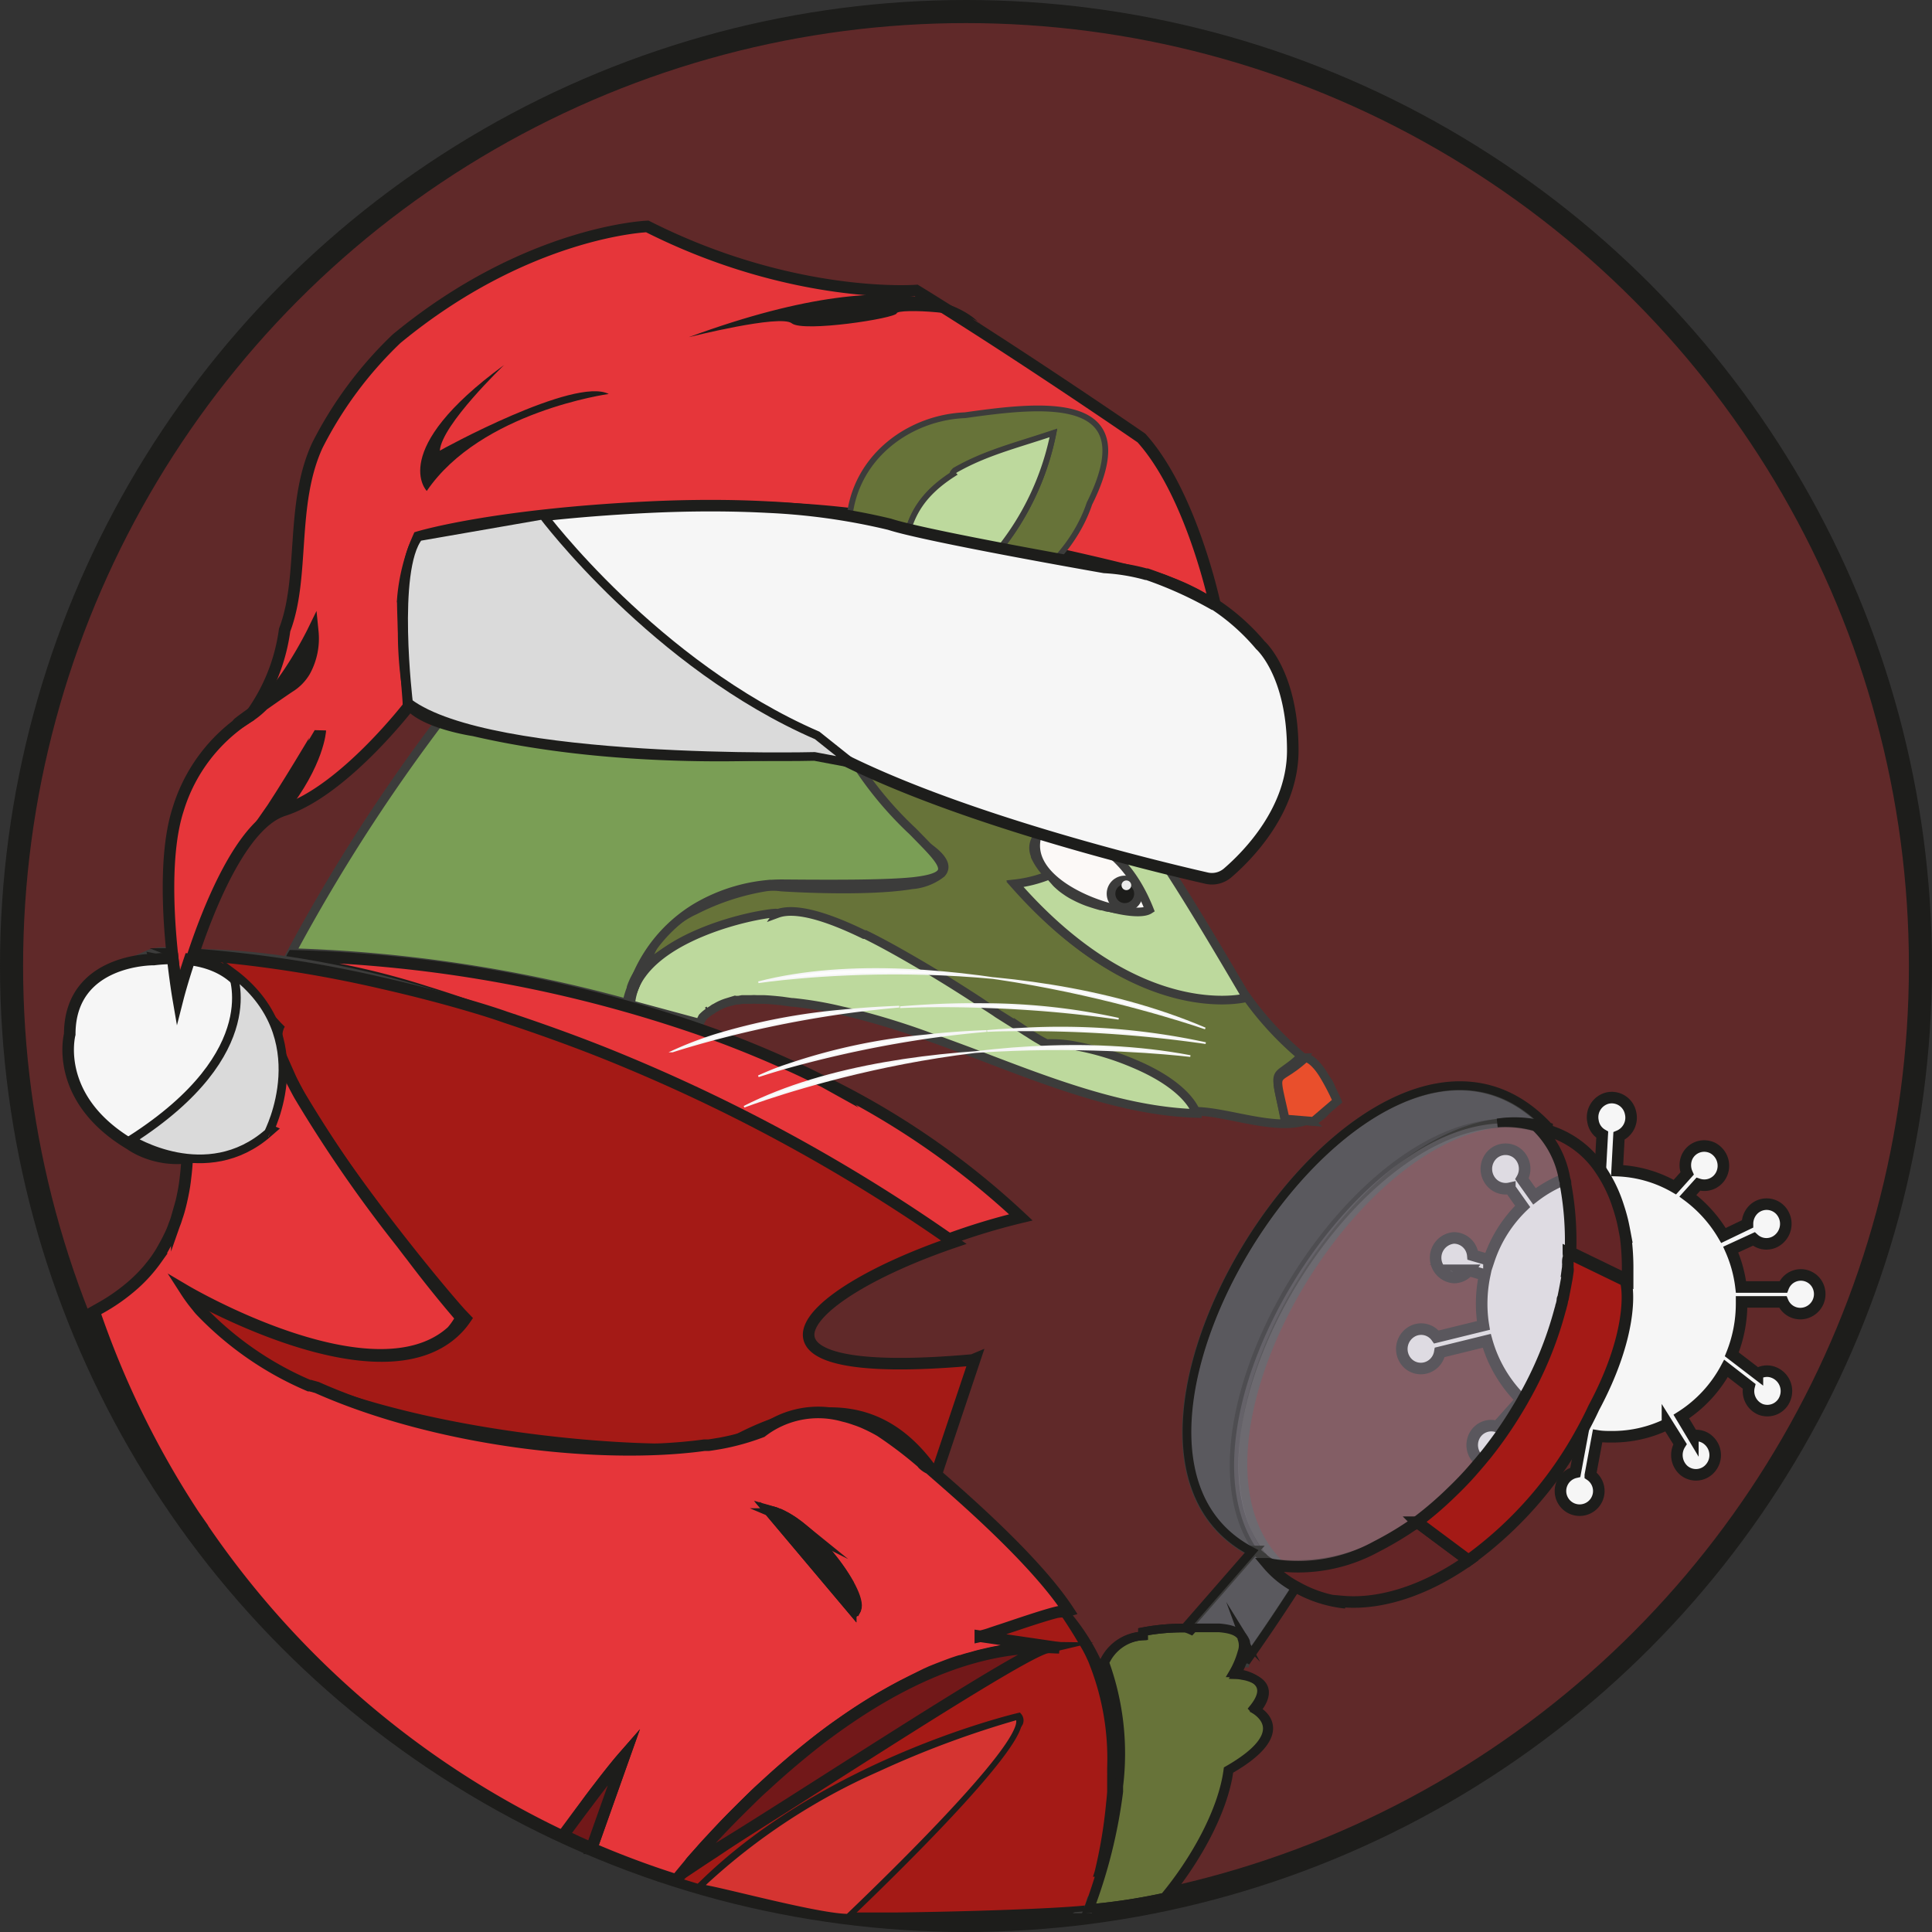 <svg id="Layer_1" data-name="Layer 1" xmlns="http://www.w3.org/2000/svg" viewBox="0 0 167.32 167.32"><rect x="0" y="0" width="167.32" height="167.32" fill="#333333" stroke="none"/><defs><style>.cls-1{fill:#602929;stroke-width:2px;}.cls-1,.cls-14,.cls-15,.cls-16,.cls-17,.cls-18,.cls-19,.cls-2,.cls-20,.cls-26,.cls-5,.cls-6{stroke:#1d1d1b;}.cls-1,.cls-10,.cls-11,.cls-12,.cls-13,.cls-14,.cls-15,.cls-16,.cls-17,.cls-18,.cls-19,.cls-2,.cls-20,.cls-21,.cls-26,.cls-27,.cls-28,.cls-3,.cls-4,.cls-5,.cls-6,.cls-7,.cls-8,.cls-9{stroke-miterlimit:10;}.cls-2{fill:#f6f6f6;}.cls-3{fill:#5a595e;}.cls-10,.cls-11,.cls-12,.cls-13,.cls-27,.cls-28,.cls-3,.cls-4,.cls-7,.cls-8,.cls-9{stroke:#3c3c3b;}.cls-10,.cls-11,.cls-12,.cls-13,.cls-16,.cls-18,.cls-26,.cls-3,.cls-4,.cls-7,.cls-8,.cls-9{stroke-width:0.75px;}.cls-4{fill:#b8b1c4;opacity:0.39;}.cls-5{fill:#632526;}.cls-15,.cls-6{fill:#a41a16;}.cls-16,.cls-22,.cls-7{fill:none;}.cls-18,.cls-27,.cls-8{fill:#677339;}.cls-28,.cls-9{fill:#bdd99d;}.cls-10{fill:#e94f2c;}.cls-11{fill:#fcf9f7;}.cls-12{fill:#7a9e55;}.cls-13,.cls-20,.cls-25{fill:#1d1d1b;}.cls-14{fill:#e6363a;}.cls-15,.cls-17,.cls-27,.cls-28{stroke-width:0.5px;}.cls-17{fill:#d53431;}.cls-19{fill:#721819;}.cls-21{fill:#fdfdfd;stroke:#f6f6f6;stroke-width:0.15px;}.cls-23{fill:#ededed;}.cls-24{fill:#b6b8c8;}.cls-26{fill:#dadada;}</style></defs><circle class="cls-1" cx="83.66" cy="83.66" r="82.66"/><path class="cls-2" d="M169.44,113.69a1.64,1.64,0,0,1-2-.94l-3.57,0v.12a11.75,11.75,0,0,1-.85,4.42l2.22,1.7a1.56,1.56,0,0,1,1.41-.13,1.73,1.73,0,0,1,1,2.2,1.64,1.64,0,0,1-2.13,1,1.71,1.71,0,0,1-1-2l-2-1.55a11.24,11.24,0,0,1-3.87,4.17l1,1.67a1.57,1.57,0,0,1,1.36.39,1.72,1.72,0,0,1,.16,2.4,1.63,1.63,0,0,1-2.34.17,1.77,1.77,0,0,1-.29-2.24l-1.09-1.74a10.83,10.83,0,0,1-4.78,1.1c-.43,0-.85,0-1.27-.07l-.63,3.39a1.66,1.66,0,1,1-1.3-.24l.63-3.39-.12,0a10.9,10.9,0,0,1-4.17-2.07l-2.12,2.37a1.77,1.77,0,0,1,0,1.46,1.64,1.64,0,0,1-2.22.77.41.41,0,0,1-.11-.07s0,0-.06,0a1.73,1.73,0,0,1-.59-2.18,1.64,1.64,0,0,1,2-.85l2.09-2.34a11.51,11.51,0,0,1-3-5.09l-4.07,1a1.69,1.69,0,0,1-.82,1.18,1.63,1.63,0,0,1-2.26-.65,1.74,1.74,0,0,1,.65-2.32,1.62,1.62,0,0,1,2.14.46l4.07-1a11.42,11.42,0,0,1-.15-1.87,12,12,0,0,1,.26-2.5l-1.38-.41a1.63,1.63,0,0,1-1.28.63,1.72,1.72,0,0,1,0-3.43,1.65,1.65,0,0,1,1.63,1.5l1.4.41a11.47,11.47,0,0,1,2.92-4.64l-1.11-1.57a1.65,1.65,0,0,1-1.39-.32,1.75,1.75,0,0,1-.3-2.4,1.64,1.64,0,0,1,2.33-.31,1.73,1.73,0,0,1,.41,2.21l1.08,1.52a10.94,10.94,0,0,1,2.55-1.46h0a10.45,10.45,0,0,1,3.15-.76h0l.17-3.12h0A1.64,1.64,0,0,1,151,97.1a1.71,1.71,0,0,1,1.25-2,1.66,1.66,0,0,1,2,1.28,1.72,1.72,0,0,1-1,2l-.16,3a10.75,10.75,0,0,1,5,1.43l1.06-1.18h0a1.77,1.77,0,0,1,0-1.44,1.64,1.64,0,0,1,2.23-.76,1.74,1.74,0,0,1,.74,2.29,1.64,1.64,0,0,1-2,.84l-.9,1A11.55,11.55,0,0,1,162.3,107l2.08-1a1.75,1.75,0,0,1,.59-1.32,1.64,1.64,0,0,1,2.34.21,1.75,1.75,0,0,1-.2,2.41,1.62,1.62,0,0,1-2.18,0l-2,.92a11.35,11.35,0,0,1,.89,3.24l3.66,0a1.63,1.63,0,0,1,3.1.18A1.69,1.69,0,0,1,169.44,113.69Z" transform="translate(-13.04)"/><path class="cls-3" d="M147.1,97.62a9.91,9.91,0,0,0-4.43-.34c-13.63,1.78-28.45,28.09-19,38-.42-.12-.82-.27-1.2-.42h0l-.08,0a8.53,8.53,0,0,1-1-.46c-17.62-9.16,10.62-53,25.71-36.77Z" transform="translate(-13.04)"/><path class="cls-4" d="M149,108.45c0,.14,0,.28,0,.42s0,.28-.05.42h0c0,.09,0,.18,0,.27a.41.41,0,0,1,0,.11v0a33.67,33.67,0,0,1-3.5,10.66c-.06.1-.11.21-.16.3s-.17.33-.25.48-.18.31-.26.46l-.24.4c-.22.38-.45.75-.68,1.12a33.22,33.22,0,0,1-2.5,3.47,28.68,28.68,0,0,1-5.51,5.24,21.41,21.41,0,0,1-3.57,2.08,16.33,16.33,0,0,1-9,1.5,3.13,3.13,0,0,1-.42,0,6,6,0,0,1-.46-.54s-.07-.06-.07-.1h0c-8.42-10.58,6.86-36.71,20.43-37.44a9.6,9.6,0,0,1,3.6.43,12,12,0,0,1,2.22,4.41l.09.32a.5.5,0,0,1,0,.12A19.12,19.12,0,0,1,149,108.45Z" transform="translate(-13.04)"/><path class="cls-3" d="M125.83,136.59c-.17.27-.35.56-.54.84-1.13,1.74-2.51,3.85-4.41,6.52,0,0,0,.05,0,.08a4.58,4.58,0,0,0,0-1.75.06.06,0,0,0,0-.05.47.47,0,0,0-.06-.15l0-.1a.05.05,0,0,0,0,0l0,0c-.36-.7-1.14-.84-2-.84h-.37c-.63,0-1.31.08-1.93.05a4.07,4.07,0,0,1-.61-.07h-.17l5.78-6.63,0,0,.22-.25a5.85,5.85,0,0,0,.65.6h0c.06,0,.1.09.15.13h0a6.69,6.69,0,0,0,.78.54l.1.07a0,0,0,0,0,0,0A11,11,0,0,0,125.83,136.59Z" transform="translate(-13.04)"/><path class="cls-5" d="M129.31,138.7a1.69,1.69,0,0,0,.27.11,10.93,10.93,0,0,1-4.29-1.38,8.26,8.26,0,0,1-2.48-2c.16,0,.34.06.5.09a14.07,14.07,0,0,0,8.91-1.57,28.75,28.75,0,0,0,3.51-2.12l.06,0,4.43,3.3C136.61,137.67,132.69,139,129.31,138.7Z" transform="translate(-13.04)"/><path class="cls-6" d="M151.07,121.92c-.34.74-.72,1.47-1.13,2.21a33.6,33.6,0,0,1-9.72,11l-4.43-3.3-.06,0a30.1,30.1,0,0,0,3-2.57c.68-.65,1.36-1.35,2-2.1l.49-.57.57-.69a35.76,35.76,0,0,0,2.67-3.86l.24-.4c.08-.15.18-.3.26-.46a32.24,32.24,0,0,0,3.2-7.78,1.34,1.34,0,0,0,.07-.27,2.58,2.58,0,0,0,.12-.5c0-.08,0-.15.06-.22.09-.46.19-.94.27-1.4.06-.29.1-.58.14-.86s0-.28,0-.41v0a.41.41,0,0,0,0-.11,1.26,1.26,0,0,0,0-.27h0c0-.14,0-.28.05-.42s0-.28,0-.42l4.95,2.4a.06.06,0,0,0,0,0C154.09,111.69,154.44,115.63,151.07,121.92Z" transform="translate(-13.04)"/><path class="cls-5" d="M154,110.06v.06c0,.46,0,.73,0,.73l-4.95-2.4a26.69,26.69,0,0,0-.43-5.89.5.5,0,0,0,0-.12c0-.11-.05-.21-.08-.32a8.35,8.35,0,0,0-2.23-4.41h0a8.34,8.34,0,0,1,5.39,3.66,12.22,12.22,0,0,1,1.49,3.11c.13.39.24.77.34,1.17s.21,1,.3,1.48A21.08,21.08,0,0,1,154,110.06Z" transform="translate(-13.04)"/><path class="cls-7" d="M68.83,83.61c-.13.28-.26.54-.37.79-.41.9-.71,1.65-1,2.56l-.16,0a8.09,8.09,0,0,1,.4-1.38.09.09,0,0,1,0-.07A5.28,5.28,0,0,1,68.83,83.61Z" transform="translate(-13.04)"/><path class="cls-7" d="M74.13,87.67a1.58,1.58,0,0,0-.15.12,3.54,3.54,0,0,0-.42.35A1.36,1.36,0,0,1,74.13,87.67Z" transform="translate(-13.04)"/><path class="cls-7" d="M81.42,86.89h0Z" transform="translate(-13.04)"/><path class="cls-7" d="M117.51,80.79c-1.88-3.13-2.33-3.65-3.67-5.82l-.72-.2-.08,0-1.89-.57-1.32-.42-.69-.23a1.45,1.45,0,0,1,.21.22h0a10,10,0,0,1,.85,1c.2.26.39.52.56.79a.47.47,0,0,1,.09.12l0,0,.26.43a30.36,30.36,0,0,1,1.44,2.69s0,0,0,0l-.06,0h-.09s0,0,0,0h0a8,8,0,0,1-1.8,0c-.32,0-.66-.08-1-.15l-.44-.09-.08,0c-.19,0-.4-.08-.6-.13-.37-.1-.75-.22-1.13-.35a9.13,9.13,0,0,1-1.11-.49,5.84,5.84,0,0,1-.8-.48,4.93,4.93,0,0,1-.63-.5,2.5,2.5,0,0,1-.32-.33l0,0a3.9,3.9,0,0,1-.4-.51l-.11,0a11.24,11.24,0,0,1-2.94.74C111.79,88.93,121,86.4,121,86.4,120.52,85.66,119.51,84,117.51,80.79ZM127.34,93l0,0-1.54-1.4a10.05,10.05,0,0,1-.75.68l-.39.3-.45.33c-.73.55-.54.71.1,4l2.24.2a2.79,2.79,0,0,0,1.77-1.69.64.64,0,0,0,.06-.18h0A2.2,2.2,0,0,0,127.34,93Z" transform="translate(-13.04)"/><path class="cls-8" d="M126.51,96.92c-2.77,1.24-7.35-.78-10.21-.67,0-.12-.64-2.2-5.26-4.08a25.28,25.28,0,0,0-4.89-1.46,11.39,11.39,0,0,0-2.67-.23h0L102,89.63l-.31-.19-.29-.17-.23-.14-.31-.19c-.52-.31-1-.65-1.58-1-.22-.15-.46-.3-.7-.44l-.37-.24h0L97.73,87h0c-1.28-.82-2.59-1.67-3.93-2.47h0l-.44-.28h0a44,44,0,0,0-5.55-2.84l-.1,0a19.79,19.79,0,0,0-8.83-1.68,18.1,18.1,0,0,0-10,4,4.77,4.77,0,0,1,.37-1.18,8.59,8.59,0,0,1,4-3.73l0,0a20.8,20.8,0,0,1,6.08-2h0a4.85,4.85,0,0,1,1.38,0s7.15.49,11.29-.19h0a4.74,4.74,0,0,0,2.58-1c.52-.57.2-1.37-1.5-2.49-.36-.24-.72-.5-1.06-.77a23,23,0,0,1-6.77-9h0c-.07-.14-.13-.29-.19-.44,3.17,1.51,7.21,3.56,11.13,5.46l.62.3c.4.19.8.37,1.2.57s.7.31,1,.48c2.39,1.12,4.65,2.13,6.55,2.84a15.28,15.28,0,0,0-2.76,0,1.6,1.6,0,0,0-.11,1.5.12.12,0,0,0,0,.08A5.49,5.49,0,0,0,104,75.92l-.11,0a11.06,11.06,0,0,1-2.94.72c10.81,12.19,20.06,9.7,20.06,9.7a27.77,27.77,0,0,0,4.74,5.13c-.28.27-.53.49-.75.67l-.39.29-.45.33c-.73.54-.54.7.1,3.92Z" transform="translate(-13.04)"/><path class="cls-9" d="M121,86.4s-9.25,2.53-20.06-9.86a11.24,11.24,0,0,0,2.94-.74l.11,0a3.9,3.9,0,0,0,.4.51l0,0a2.5,2.5,0,0,0,.32.33,4.93,4.93,0,0,0,.63.5,5.84,5.84,0,0,0,.8.48,9.13,9.13,0,0,0,1.11.49c.38.13.76.25,1.13.35.2,0,.41.1.6.13l.08,0,.44.09,1,.15a8,8,0,0,0,1.8,0h0l.06,0h0l.06,0s0,0,0,0a30.36,30.36,0,0,0-1.44-2.69c-.1-.15-.19-.3-.28-.45a.47.47,0,0,0-.09-.12c-.17-.27-.36-.53-.56-.79a10,10,0,0,0-.86-1,1.45,1.45,0,0,0-.21-.22l.69.23,1.32.42,1.89.57.08,0,.72.2.45.12C116.29,78.4,119,83,121,86.4Z" transform="translate(-13.04)"/><path class="cls-10" d="M128.85,95.36l-.11.09-1.94,1.66-2.46-.2c-.7-3.22-.91-3.38-.11-3.92l.5-.32.43-.3c.24-.18.51-.39.82-.67s1.1.42,1.68,1.38a19.42,19.42,0,0,1,1.14,2.18h0A.44.44,0,0,1,128.85,95.36Z" transform="translate(-13.04)"/><path class="cls-11" d="M112.58,78.78c-1.55,1-11.21-1.87-9.68-6.53a14.85,14.85,0,0,1,2.77,0C109.23,72.89,111.38,75.76,112.58,78.78Z" transform="translate(-13.04)"/><path class="cls-9" d="M116.65,96.43c-6.46-.2-13-2.82-19.53-5.31h0c-1.16-.43-2.31-.86-3.47-1.27l-.49-.18h0a64.09,64.09,0,0,0-6.61-2l-.63-.14a31.29,31.29,0,0,0-4.22-.72h-.09l-.85-.12c-.55-.06-1.08-.11-1.58-.13l-.61,0h0a3.39,3.39,0,0,0-.45,0h-.34l-.46,0-.33.06-.21,0-.4.1-.37.1a4.38,4.38,0,0,0-1,.45,1,1,0,0,0-.27.17,4.17,4.17,0,0,0-.44.29,3.7,3.7,0,0,0-.42.37s-.25.51-.26.51L67.66,87a5,5,0,0,1,1-2.67c2.3-3.13,7.83-4.67,10.37-5.1.86-.15,1.38-.19,1.33-.11,1.6-.59,4.4.3,7.52,1.82l.1,0c1.73.85,3.54,1.89,5.32,2.94h0l.5.3c1.45.87,2.85,1.76,4.12,2.59h0l.44.3h0l.38.24c.24.16.48.31.7.47l1.59,1,.31.2.23.14.29.19.31.19a14.53,14.53,0,0,0,1.5.88h0a10.73,10.73,0,0,1,2.67.23,23.9,23.9,0,0,1,4.9,1.5C116,94.11,116.62,96.31,116.65,96.43Z" transform="translate(-13.04)"/><path class="cls-7" d="M68.83,83.61c-.13.28-.26.54-.37.79-.41.9-.71,1.65-1,2.56l-.16,0a8.09,8.09,0,0,1,.4-1.38.09.09,0,0,1,0-.07A5.28,5.28,0,0,1,68.83,83.61Z" transform="translate(-13.04)"/><path class="cls-7" d="M74.42,87.51l-.15.08" transform="translate(-13.04)"/><path class="cls-12" d="M94.65,75.35c-.09.5-.84.81-2.58,1h0c-2.13.21-5.71.24-11.29.19q-.67,0-1.38.06h0a14.93,14.93,0,0,0-6.08,2l0,0a12.82,12.82,0,0,0-5.51,6.85.09.09,0,0,0,0,.07,13.89,13.89,0,0,0-.4,1.38,123.67,123.67,0,0,0-29.14-4.4A153.74,153.74,0,0,1,54.17,58.57c1.53-2.09,3.09-4.13,4.71-6l.13-.15c3.88,1.1,6.89,2,9.4,2.79a.9.9,0,0,0,.22.06c3,1,5.32,1.83,7.61,2.82l.07,0c.26.12.54.24.8.34l.16.08.93.43.19.09c1.87.88,3.87,1.9,6.34,3.18l.39.2c.06.15.13.3.2.44A31.43,31.43,0,0,0,92.09,72C93.66,73.61,94.77,74.66,94.65,75.35Z" transform="translate(-13.04)"/><path class="cls-7" d="M68.83,83.61c-.13.28-.26.54-.37.79-.41.9-.71,1.65-1,2.56l-.16,0a8.09,8.09,0,0,1,.4-1.38.09.09,0,0,1,0-.07A5.28,5.28,0,0,1,68.83,83.61Z" transform="translate(-13.04)"/><circle class="cls-13" cx="97.41" cy="77.4" r="1.19"/><path class="cls-7" d="M193.26,87.28" transform="translate(-13.04)"/><path class="cls-7" d="M109.72,153.68c0,.46-.06.93-.1,1.42,0,.15,0,.3-.05.46l0,.29c0,.26-.06.52-.1.79s-.11.74-.17,1.11-.12.68-.19,1-.14.7-.22,1.06l-.06.26c-.1.41-.2.83-.31,1.25l-.06.24c-.1.38-.21.77-.32,1.16s-.23.79-.36,1.19-.3.93-.46,1.41h-.14a43.17,43.17,0,0,0,2.23-10.91l0-.65v-.12a.76.76,0,0,0,0-.15v-.15a1.48,1.48,0,0,0,0-.21,24.94,24.94,0,0,0-1.05-8.12l.13-.27s0,0,0,0A23.1,23.1,0,0,1,109.72,153.68Z" transform="translate(-13.04)"/><path class="cls-7" d="M115.55,141.82l-.17.21a4.73,4.73,0,0,0-.47-.2Z" transform="translate(-13.04)"/><path class="cls-14" d="M101.45,105.43a56.64,56.64,0,0,0-6.54,2A214.17,214.17,0,0,0,75.63,96.55l-1.56-.79c-4.18-2.05-8.45-4-12.64-5.7-2.26-.92-4.5-1.78-6.69-2.56q-2.37-.85-4.67-1.56a68,68,0,0,0-11.4-2.62l-.53-.07a0,0,0,0,1,0,0L38.3,83a1.51,1.51,0,0,1,.11-.22A116,116,0,0,1,75,89.63l.54.2q2.88,1.08,5.69,2.35l.36.16c.8.36,1.59.74,2.38,1.14.18.08.37.17.55.27A69.46,69.46,0,0,1,101.45,105.43Z" transform="translate(-13.04)"/><path class="cls-15" d="M109.42,153.1v.45a.76.76,0,0,1,0,.15v.12c0,.2,0,.4,0,.6v0c0,.06,0,.12,0,.18s0,.39,0,.59,0,.68-.09,1a37.78,37.78,0,0,1-.9,5.45s0,0,0,0c0,.16-.09.32-.14.48v0c-.07.31-.16.62-.25.94s-.23.82-.36,1.22l-.09.3h0c-.07.23-.15.46-.23.69h-.11l-.19,0c-2.91.3-10.88.55-16.55.61H88.22c-1,0-2,0-2.62,0h0l.18-.17.27-.26c2-1.95,4.33-4,6.58-6.07a46.78,46.78,0,0,0,8.75-10.13.62.62,0,0,0-.1-.66S85,152.35,74.05,162.92l-.48.46h0l-.16,0-.16-.05h0l-1.61-.49h0l.63-.41,1.8-1.2.61-.4.28-.18,1.09-.73,1.63-1.07,1.65-1.08.15-.1.75-.49,2.88-1.88,1.74-1.14,1.42-.92,1.86-1.2,4.13-2.64,1-.62,2.08-1.31,1.62-1,1.66-1,.19-.12.57-.34c1-.58,1.83-1.07,2.53-1.44l.69-.36.18-.09.22-.1.21-.1a2.54,2.54,0,0,1,.34-.13l.16-.05h.11l-.1,0L98,141.71h0l1-.29.24-.08.3-.1.37-.12.3-.1,4.54-1.42h.07l.37-.12,0,0s0,0,0,0,0,0,0,0h0a16.31,16.31,0,0,1,2.27,3.75l.11.24a4.77,4.77,0,0,1,.22.52A25,25,0,0,1,109.42,153.1Z" transform="translate(-13.04)"/><path class="cls-7" d="M107.59,164.36l-.09.3-.21.7h0c.08-.23.16-.46.23-.69Z" transform="translate(-13.04)"/><path class="cls-16" d="M109.62,155.1c0,.15,0,.3-.05.46a50,50,0,0,1-1.22,6.12s0,0,0,0c0,.16-.09.32-.14.48a41.73,41.73,0,0,0,1-6q.06-.51.09-1c0-.2,0-.39,0-.59v-.15a0,0,0,0,1,0,0v0c0-.2,0-.4,0-.6v-.12a.76.76,0,0,0,0-.15v-.45a22.53,22.53,0,0,0-1.55-9.06,4.77,4.77,0,0,0-.22-.52l-.11-.24a12.66,12.66,0,0,0-.63-1.14c-.54-.92-1.09-1.77-1.65-2.61h0a18.29,18.29,0,0,1,3.26,5.21A20.73,20.73,0,0,1,109.62,155.1Z" transform="translate(-13.04)"/><path class="cls-17" d="M86.49,166c5.1-4.88,16.25-15.9,14.66-17.31a83.7,83.7,0,0,0-12.09,4.49h0a54.37,54.37,0,0,0-15,9.83h0a.47.47,0,0,0-.14.46C75.6,163.71,83.94,166,86.49,166Z" transform="translate(-13.04)"/><path class="cls-7" d="M77.18,97.38C61.41,89.22,43.56,83.87,29.05,82.82c-1.09-.09-2.16-.14-3.21-.17.81-.06,1.62-.09,2.44-.09a58.13,58.13,0,0,1,9.82.67h0l.52.08a86.35,86.35,0,0,1,11.4,2.62c2.3.68,4.62,1.46,6.94,2.31,2.72,1,5.45,2.1,8.17,3.3l.06,0c3,1.3,5.91,2.71,8.83,4.19l1.56.79Z" transform="translate(-13.04)"/><path class="cls-7" d="M28.73,82.69c-1.88-.08-2.89,0-2.89,0A3.47,3.47,0,0,1,28,82.5l.24.06A3.81,3.81,0,0,1,28.73,82.69Z" transform="translate(-13.04)"/><path class="cls-6" d="M97.47,117.7l-3.08,9.19-.2.61-.11.33c-.22-.32-.46-.66-.72-1l0,0c-2.64-3.4-7.54-7.18-17.36-1.62l-.13,0h0c-.25.05-.56.12-.9.16h-.27c-5.78.63-23-.55-34.79-5.25l-.1,0a.05.05,0,0,1,0,0c-5.11-2.05-9.19-4.77-10.86-8.29,0,0,.38.23,1.06.58,3.76,2,16.49,8.2,22.29,3a6.61,6.61,0,0,0,1.06-1.21l-.43-.45c-2.55-2.84-11-13.22-14.46-19.77l-.09-.18c-.05-.1-.09-.19-.14-.27-1-2-1.52-3.54-1.23-4.39h0a.47.47,0,0,1,.06-.15l0,0-.1-.1a27.59,27.59,0,0,0-7.21-5.76c-.27-.14-.54-.27-.81-.38l-.33-.13c.58,0,1.2,0,1.84.08a108.06,108.06,0,0,1,15.74,2.46c3,.68,6,1.47,8.76,2.32.64.2,1.26.4,1.85.61l.45.15c3.55,1.19,6.93,2.43,10.23,3.82a148.81,148.81,0,0,1,27.38,15l.77.52c-6.82,2.33-11.9,5.37-12.51,7.59h0c-.59,2.2,3.23,3.59,14.15,2.61Z" transform="translate(-13.04)"/><path class="cls-18" d="M119.38,153.3h0c-.46,3.54-2.88,7.86-5.5,11a51.51,51.51,0,0,1-6.58,1,44.32,44.32,0,0,0,2.52-10.13c0-.17,0-.32,0-.48a23.11,23.11,0,0,0-1.21-10.69v0a3.87,3.87,0,0,1,3.37-2.32l0-.36a18.4,18.4,0,0,1,3.57-.32h.15a3.9,3.9,0,0,1,.5.19l.11-.12.07-.09h.08c.77,0,1.5,0,2.14,0h0c1,.08,1.7.29,2,.84l0,0a.05.05,0,0,1,0,0l0,.1a1.7,1.7,0,0,1,0,1.17,7.39,7.39,0,0,1-.76,1.8,3.07,3.07,0,0,1,.56.07,3.46,3.46,0,0,1,.83.23c.91.36,1.68,1.14.36,2.77C121.74,148.12,125.32,149.9,119.38,153.3Z" transform="translate(-13.04)"/><path class="cls-14" d="M93.76,127.37l-.2-.18a2.07,2.07,0,0,1-.59-.4,1.37,1.37,0,0,0-.16-.18l0,0s0,0,0,0l0,0a35.93,35.93,0,0,0-3.54-2.68c-.38-.22-.77-.42-1.16-.6s-.53-.23-.8-.33l-.41-.14a8.19,8.19,0,0,0-.81-.23A8,8,0,0,0,79,124a20.4,20.4,0,0,1-3.58,1h0l-.67.11-.34.05h-.15l-.22,0c-8.94,1.23-23.07-.34-33.56-5L39.9,120l-.1,0,0,0a28.33,28.33,0,0,1-9.39-6.5c-.1-.11-.2-.23-.29-.35a13.36,13.36,0,0,1-1-1.36s16.31,9.63,23.06,3.51a6.24,6.24,0,0,0,.63-.87l.17-.31-.11-.12-.22-.26c-.64-.75-2.18-2.58-4-5-.27-.34-.54-.7-.82-1.07a118.09,118.09,0,0,1-8.83-12.77c-.16-.28-.3-.55-.44-.81l-.09-.18q-.15-.27-.27-.54A10,10,0,0,1,37,90h0a1.37,1.37,0,0,1,0-.28,2.11,2.11,0,0,1,.09-.64h0a18.89,18.89,0,0,0-7.2-5,21.64,21.64,0,0,0-3.44-1c.13.42.25.83.37,1.24s.19.66.28,1a53.31,53.31,0,0,1,2.17,12.11q.06,1.21,0,2.31a22.55,22.55,0,0,1-.17,2.28,13.63,13.63,0,0,1-.21,1.35s0,0,0,0c-.05.27-.11.53-.17.79h0c-.05.22-.11.44-.17.66s-.13.43-.2.63a5.29,5.29,0,0,1-.21.6,7.87,7.87,0,0,1-.47,1.11c-.08.17-.17.35-.26.51s-.18.33-.27.49-.18.32-.28.47l-.27.41a13,13,0,0,1-1.95,2.18,16.38,16.38,0,0,1-3,2.11l-.44.25a78.07,78.07,0,0,0,8.62,17.62l.3.43a78.32,78.32,0,0,0,31.69,27.42l.39-.53.68-.93L64,156c.3-.41.6-.8.89-1.17l.31-.41c.73-.94,1.38-1.76,1.91-2.36l-2.62,7.4-.22.61a77.75,77.75,0,0,0,7.34,2.74h0l.4-.49.83-1c.86-1,1.81-2,2.84-3.12.26-.28.53-.55.8-.83l.83-.83c.84-.84,1.73-1.68,2.66-2.52.46-.42.93-.83,1.41-1.24.73-.63,1.48-1.24,2.24-1.84s1.53-1.18,2.33-1.73h0c1.1-.78,2.22-1.5,3.37-2.18l.64-.36c.42-.24.85-.47,1.28-.7.67-.34,1.35-.68,2-1l.44-.2.65-.26.84-.32.38-.14c.22-.07.43-.15.65-.21l.08,0a6.59,6.59,0,0,1,.72-.22l.3-.08c.33-.1.67-.19,1-.26a21.85,21.85,0,0,1,5.32-.62l1.16.05-6.84-1h0a7.1,7.1,0,0,0,1-.29l.24-.08.3-.1.37-.12.3-.1c1.58-.53,3.59-1.21,4.54-1.42h.07a1.57,1.57,0,0,1,.42,0h0s.06,0,.06,0l.33-.1C102.48,134.78,95.28,128.72,93.76,127.37Zm-6.7,12.09-.35-.42v.1l-6.93-8.23.31.09a1.78,1.78,0,0,1,.29.12h.06a4.66,4.66,0,0,1,.45.22c.26.13.51.29.78.46l.1.07.42.31.42.34h0a4.6,4.6,0,0,1,.46.43c.12.09.24.21.36.32l.29.29.29.3.27.3a2.61,2.61,0,0,1,.27.31l.27.31.31.39.27.35c.2.28.4.55.57.82s.16.24.23.36l.27.45,0,.1c.09.16.17.32.24.47s0,0,0,.05.14.31.2.46a1.9,1.9,0,0,1,.09.29,1.79,1.79,0,0,1,.1.56h0A.58.58,0,0,1,87.06,139.46Z" transform="translate(-13.04)"/><path class="cls-19" d="M67.12,152.05l-2.84,8c-.83-.35-1.65-.73-2.46-1.12C63.76,156.29,65.83,153.53,67.12,152.05Z" transform="translate(-13.04)"/><path class="cls-7" d="M116.73,96.33h0Z" transform="translate(-13.04)"/><path class="cls-19" d="M103.68,142.69c-3.09.73-32.48,20.49-30.76,18.53.28-.33.58-.65.88-1s.59-.66.91-1c.92-1,1.9-2,2.92-3,.51-.5,1-1,1.55-1.48.81-.75,1.63-1.48,2.47-2.19s1.69-1.4,2.56-2.07a0,0,0,0,0,0,0C90.14,146,96.86,142.6,103.68,142.69Z" transform="translate(-13.04)"/><path class="cls-20" d="M87.06,139.46l-.35-.42v.1l-6.93-8.23C83.33,131.79,88,138.4,87.06,139.46Z" transform="translate(-13.04)"/><path class="cls-7" d="M0,17.85" transform="translate(-13.04)"/><path class="cls-21" d="M98.48,89.29c-1.63.14-3.21.32-4.71.53a98.32,98.32,0,0,0-12.15,2.52c-1.64.45-2.67.8-2.9.87.82-.37,1.67-.72,2.54-1a51.5,51.5,0,0,1,12-2.54h0C95,89.47,96.78,89.35,98.48,89.29Z" transform="translate(-13.04)"/><path class="cls-21" d="M117.46,90.34a107,107,0,0,0-15.66-1.11c-1.06,0-2.16,0-3.27.06,1-.09,2-.15,3-.2A59.32,59.32,0,0,1,117.46,90.34Z" transform="translate(-13.04)"/><path class="cls-21" d="M78.72,85.07s21.55-3.33,38.7,4C117.42,89.07,94.49,81,78.72,85.07Z" transform="translate(-13.04)"/><path class="cls-21" d="M90.92,87.18c-1.46.13-2.88.29-4.25.47a96.41,96.41,0,0,0-11.1,2.18c-2.29.59-3.82,1.08-4.29,1.23A31.87,31.87,0,0,1,75,89.63a54,54,0,0,1,11-2.12C87.68,87.34,89.32,87.24,90.92,87.18Z" transform="translate(-13.04)"/><path class="cls-21" d="M109.92,88.23a103.7,103.7,0,0,0-11.31-1h0c-2.35-.09-4.93-.12-7.62,0,2.31-.19,4.71-.3,7.16-.27h0A54.78,54.78,0,0,1,109.92,88.23Z" transform="translate(-13.04)"/><path class="cls-7" d="M81.78,86.79" transform="translate(-13.04)"/><path class="cls-22" d="M93.27,89.64a51.5,51.5,0,0,0-12,2.54q-2.81-1.28-5.69-2.35a96.41,96.41,0,0,1,11.1-2.18C88.87,88.18,91.07,88.87,93.27,89.64Z" transform="translate(-13.04)"/><path class="cls-16" d="M169.44,113.69a1.64,1.64,0,0,1-2-.94l-3.57,0v.12a11.75,11.75,0,0,1-.85,4.42l2.22,1.7a1.56,1.56,0,0,1,1.41-.13,1.73,1.73,0,0,1,1,2.2,1.64,1.64,0,0,1-2.13,1,1.71,1.71,0,0,1-1-2l-2-1.55a11.24,11.24,0,0,1-3.87,4.17l1,1.67a1.57,1.57,0,0,1,1.36.39,1.72,1.72,0,0,1,.16,2.4,1.63,1.63,0,0,1-2.34.17,1.77,1.77,0,0,1-.29-2.24l-1.09-1.74a10.83,10.83,0,0,1-4.78,1.1c-.43,0-.85,0-1.27-.07l-.63,3.39a1.66,1.66,0,1,1-1.3-.24l.63-3.39-.12,0a33.6,33.6,0,0,1-9.72,11c-3.61,2.54-7.53,3.84-10.91,3.57a1.69,1.69,0,0,0,.27.11,10.93,10.93,0,0,1-4.29-1.38c-1.13,1.74-2.51,3.85-4.41,6.52,0,0,0,.05,0,.08a4.58,4.58,0,0,0,0-1.75.06.06,0,0,0,0-.05.47.47,0,0,0-.06-.15,1.7,1.7,0,0,1,0,1.17,7.39,7.39,0,0,1-.76,1.8,3.07,3.07,0,0,1,.56.07,3.46,3.46,0,0,1,.83.23c.91.36,1.68,1.14.36,2.77,0,0,3.58,1.78-2.36,5.18h0c-.46,3.54-2.88,7.86-5.5,11a51.51,51.51,0,0,1-6.58,1,44.32,44.32,0,0,0,2.52-10.13c0-.17,0-.32,0-.48a23.11,23.11,0,0,0-1.21-10.69v0a3.87,3.87,0,0,1,3.37-2.32l0-.36a18.4,18.4,0,0,1,3.57-.32h0l5.78-6.63,0,0c-17.62-9.16,10.62-53,25.71-36.77l0,0a9.91,9.91,0,0,0-4.43-.34,9.6,9.6,0,0,1,3.6.43h0a8.34,8.34,0,0,1,5.39,3.66h0l.17-3.12h0A1.64,1.64,0,0,1,151,97.1a1.71,1.71,0,0,1,1.25-2,1.66,1.66,0,0,1,2,1.28,1.72,1.72,0,0,1-1,2l-.16,3a10.75,10.75,0,0,1,5,1.43l1.06-1.18h0a1.77,1.77,0,0,1,0-1.44,1.64,1.64,0,0,1,2.23-.76,1.74,1.74,0,0,1,.74,2.29,1.64,1.64,0,0,1-2,.84l-.9,1A11.55,11.55,0,0,1,162.3,107l2.08-1a1.75,1.75,0,0,1,.59-1.32,1.64,1.64,0,0,1,2.34.21,1.75,1.75,0,0,1-.2,2.41,1.62,1.62,0,0,1-2.18,0l-2,.92a11.35,11.35,0,0,1,.89,3.24l3.66,0a1.63,1.63,0,0,1,3.1.18A1.69,1.69,0,0,1,169.44,113.69Z" transform="translate(-13.04)"/><path class="cls-21" d="M77.48,95.85S97.81,88,116.13,91.46C116.13,91.46,92,88.49,77.48,95.85Z" transform="translate(-13.04)"/><circle class="cls-23" cx="97.55" cy="76.67" r="0.42"/><path class="cls-24" d="M129.73,75.07" transform="translate(-13.04)"/><path class="cls-22" d="M119.62,51.9a34.18,34.18,0,0,0-5.74-2.59c.42.11.86.25,1.31.4l1,.39.45.19q.39.16.78.36c.24.12.49.24.74.38C118.65,51.29,119.14,51.58,119.62,51.9Z" transform="translate(-13.04)"/><path class="cls-22" d="M119.62,51.9a34.18,34.18,0,0,0-5.74-2.59c.42.11.86.25,1.31.4l1,.39.45.19q.39.16.78.36c.24.12.49.24.74.38C118.65,51.29,119.14,51.58,119.62,51.9Z" transform="translate(-13.04)"/><path class="cls-14" d="M118.28,52.44h0l0,0-.07,0c-.48-.32-1-.61-1.44-.87-.25-.14-.5-.26-.74-.38s-.52-.25-.78-.36l-.45-.19-1-.39c-.45-.15-.89-.29-1.31-.4h0l-.09,0c-5.28-1.52-20.65-4.6-20.65-4.6a81.12,81.12,0,0,0-12-1.27c-3-.13-6.46-.15-10.27,0-13.72.65-20,2.59-20,2.59a16.56,16.56,0,0,0-1.37,5.45,32.38,32.38,0,0,0,.49,8.93v0s-5.76,7.56-11,9.23c-3.64,1.16-6.56,8.56-8,13-.64,1.94-1,3.31-1,3.31S28.2,85,28,83c-.4-3.58-.73-9.2.46-12.88A14.48,14.48,0,0,1,34.69,62a16.22,16.22,0,0,0,3-7.44c1.77-4.61.47-10.88,2.84-16a34,34,0,0,1,6.85-9.22C58.69,20,69.1,19.61,69.1,19.61,81.75,26,92.39,25.16,92.39,25.16c8.86,5.44,19.5,12.77,19.5,12.77C116.27,42.78,118.28,52.44,118.28,52.44Z" transform="translate(-13.04)"/><path class="cls-2" d="M34.79,97.56c-5.76,5.1-10.44,1.56-10.44,1.56-6.75-4-5.27-9.55-5.27-9.55,0-6.57,7.29-6.47,7.29-6.47A13.23,13.23,0,0,1,28,83c.22,2,.46,3.4.46,3.4s.35-1.37,1-3.31c4.55.56,5.36,3.85,5.36,3.85A13.24,13.24,0,0,1,34.79,97.56Z" transform="translate(-13.04)"/><path class="cls-20" d="M37.43,70.12c3.21-4.06,3.35-6.86,3.35-6.86S37.49,68.82,36,70.93Z" transform="translate(-13.04)"/><path class="cls-20" d="M34.69,62c2.76-1.8,5.44-7.29,5.44-7.29a5.89,5.89,0,0,1-.69,3.41,3.93,3.93,0,0,1-1.33,1.36C36.43,60.6,31.52,64.1,34.69,62Z" transform="translate(-13.04)"/><path class="cls-25" d="M65.76,34.12S54.68,35.64,50,42.52c0,0-3.46-3.49,6.7-10.91,0,0-5.41,5.17-5.57,7.42C51.15,39,62.8,32.59,65.76,34.12Z" transform="translate(-13.04)"/><path class="cls-25" d="M72.69,29.2s7.92-2,8.92-1.2,9-.43,9.09-.87,6.82-.11,7.28,1C98,28.17,93.43,21.56,72.69,29.2Z" transform="translate(-13.04)"/><path class="cls-26" d="M33.14,84.22s3.13,6.87-8.73,14.48c0,0,6.5,4.11,11.87-.59C36.28,98.11,40.65,89.77,33.14,84.22Z" transform="translate(-13.04)"/><path class="cls-27" d="M107.39,43.61c-1.53,4.6-6.57,9.51-11.93,8a23.41,23.41,0,0,0,8.81-14.08c-3.27,1.1-5.88,1.72-8.53,3.26-.09.1-.27.25-.17.34-5.44,3.49-3.27,7.08-5.81,9.93a19.83,19.83,0,0,0-2.39-.85c-3.06-8.36,3-14,9.25-14.25C103.41,35,112.19,34,107.39,43.61Z" transform="translate(-13.04)"/><path class="cls-28" d="M104.27,37.49a23.35,23.35,0,0,1-8.81,14.08L89.76,51c2.54-2.84.38-6.44,5.81-9.93-.1-.09.08-.24.17-.34C98.39,39.21,101,38.59,104.27,37.49Z" transform="translate(-13.04)"/><path class="cls-2" d="M125,65c0,5.15-3.88,9.08-5.63,10.59a2.09,2.09,0,0,1-1.84.46c-4.39-1-22.32-5.32-32.84-11,0,0-15.92,1.62-30.61-1.79,0,0-4.44-.65-5.67-2.37v0c0-.43-.44-4.81-.49-8.93a16.56,16.56,0,0,1,1.37-5.45s6.33-1.94,20-2.59c3.81-.18,7.28-.16,10.27,0A55.65,55.65,0,0,1,90.07,45.4c3.21,1.05,18.61,3.74,18.61,3.74a17.08,17.08,0,0,1,3.61.59l.09,0h0a34.18,34.18,0,0,1,5.74,2.59l.07,0,0,0h0a18.44,18.44,0,0,1,4,3.55S125,58.32,125,65Z" transform="translate(-13.04)"/><path class="cls-26" d="M60.06,44.61s9.73,13,23.75,19.08l3.06,2.44-3.29-.62s-28.06.69-35.16-4.65c0,0-1.4-11.52.88-14.38Z" transform="translate(-13.04)"/></svg>